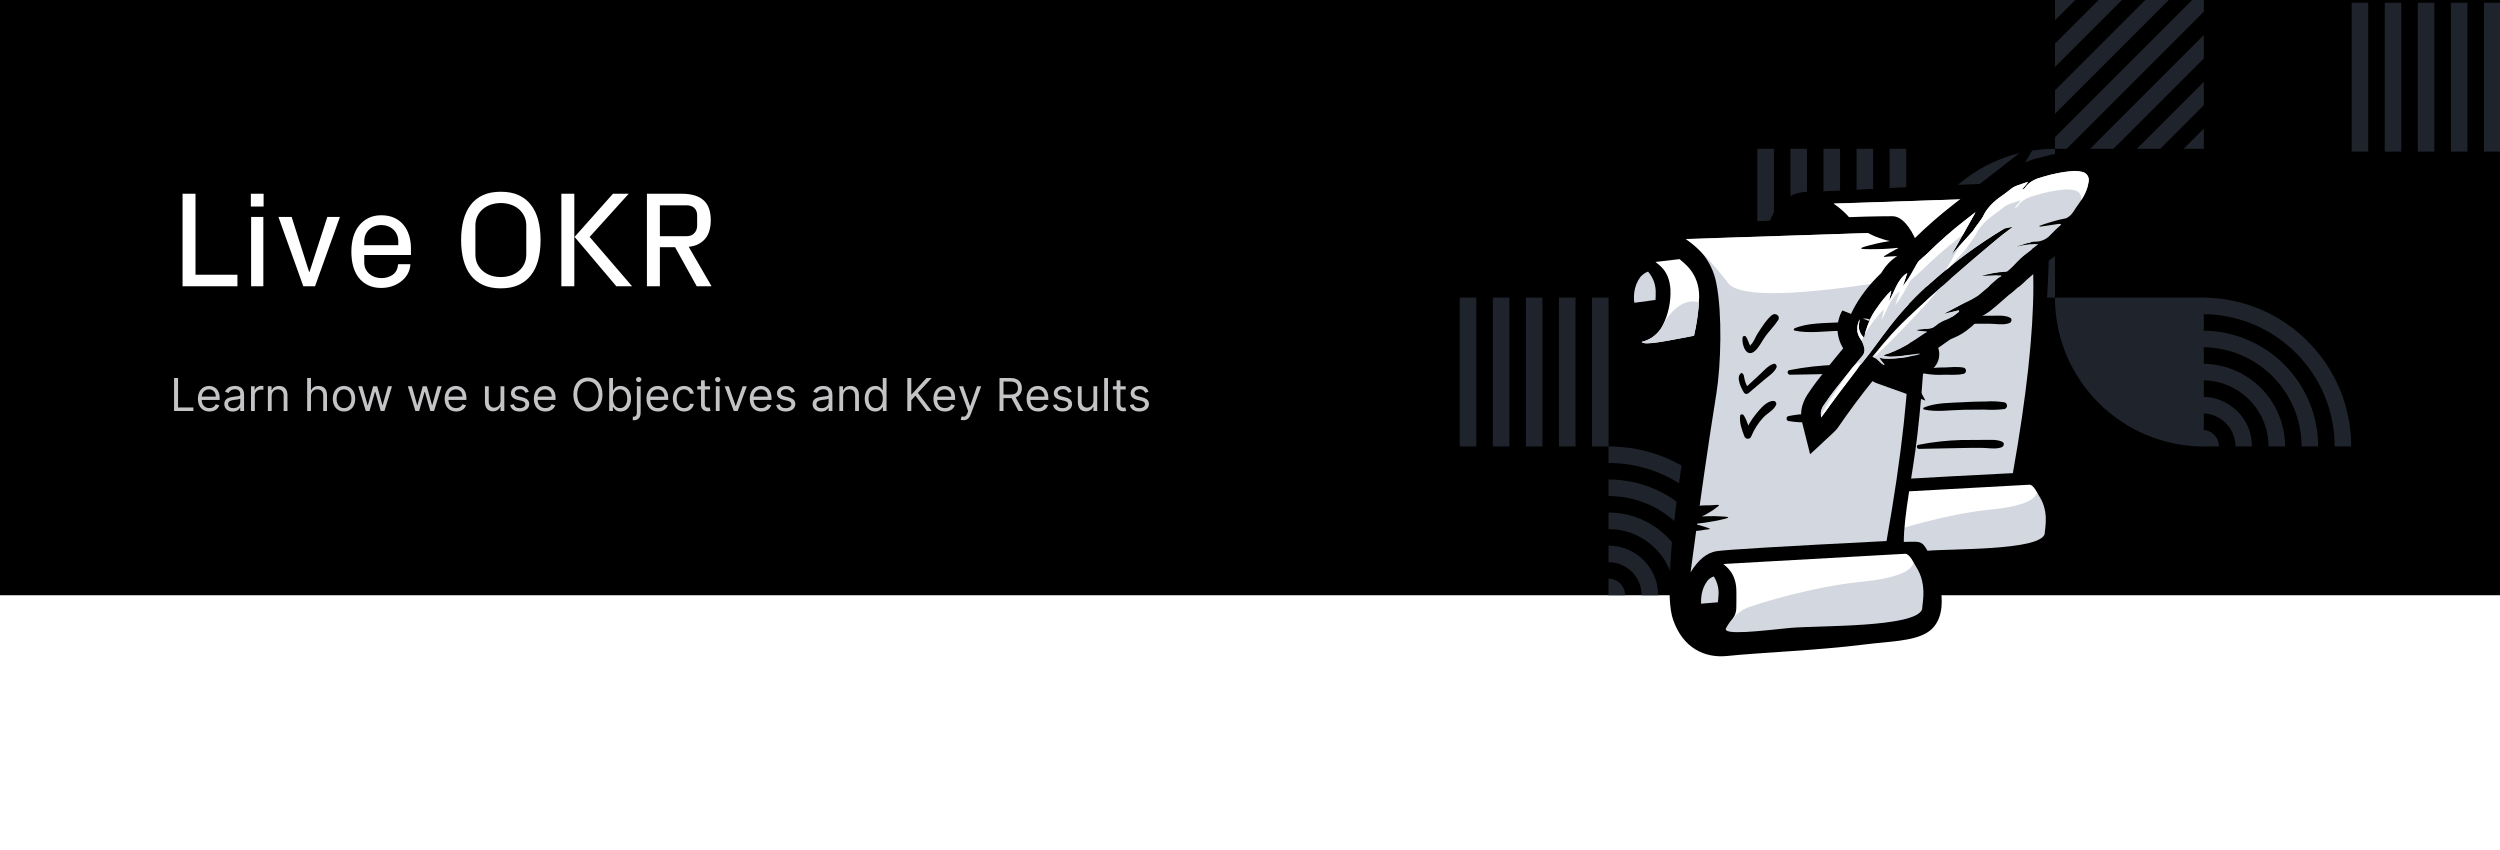 <svg width="882" height="300" viewBox="0 0 882 300" fill="none" xmlns="http://www.w3.org/2000/svg">
<rect x="0" y="0" width="882" height="300" fill="#808080" stroke="none"/>
<g clip-path="url(#clip0)">
<rect width="882" height="300" fill="white"/>
<rect width="882" height="210" fill="black"/>
<rect x="620" y="105" width="52.5" height="52.5" fill="#1F242C"/>
<path d="M625.837 157.5H620V163.337H625.837V157.5Z" fill="#1F242C"/>
<path d="M631.674 163.337H625.837V169.174H631.674V163.337Z" fill="#1F242C"/>
<path d="M637.494 157.5H631.658V163.337H637.494V157.5Z" fill="#1F242C"/>
<path d="M625.837 169.158H620V174.995H625.837V169.158Z" fill="#1F242C"/>
<path d="M637.494 169.158H631.658V174.995H637.494V169.158Z" fill="#1F242C"/>
<path d="M643.332 163.337H637.496V169.174H643.332V163.337Z" fill="#1F242C"/>
<path d="M631.674 174.995H625.837V180.832H631.674V174.995Z" fill="#1F242C"/>
<path d="M625.837 180.832H620V186.669H625.837V180.832Z" fill="#1F242C"/>
<path d="M637.494 180.832H631.658V186.669H637.494V180.832Z" fill="#1F242C"/>
<path d="M643.332 174.995H637.496V180.832H643.332V174.995Z" fill="#1F242C"/>
<path d="M631.674 186.668H625.837V192.505H631.674V186.668Z" fill="#1F242C"/>
<path d="M625.837 192.489H620V198.326H625.837V192.489Z" fill="#1F242C"/>
<path d="M637.494 192.489H631.658V198.326H637.494V192.489Z" fill="#1F242C"/>
<path d="M643.332 186.668H637.496V192.505H643.332V186.668Z" fill="#1F242C"/>
<path d="M631.674 198.326H625.837V204.163H631.674V198.326Z" fill="#1F242C"/>
<path d="M625.837 204.164H620V210.001H625.837V204.164Z" fill="#1F242C"/>
<path d="M637.494 204.164H631.658V210.001H637.494V204.164Z" fill="#1F242C"/>
<path d="M643.332 198.326H637.496V204.163H643.332V198.326Z" fill="#1F242C"/>
<path d="M649.168 157.5H643.331V163.337H649.168V157.5Z" fill="#1F242C"/>
<path d="M655.006 163.337H649.169V169.174H655.006V163.337Z" fill="#1F242C"/>
<path d="M660.826 157.5H654.99V163.337H660.826V157.5Z" fill="#1F242C"/>
<path d="M649.168 169.158H643.331V174.995H649.168V169.158Z" fill="#1F242C"/>
<path d="M660.826 169.158H654.99V174.995H660.826V169.158Z" fill="#1F242C"/>
<path d="M666.663 163.337H660.826V169.174H666.663V163.337Z" fill="#1F242C"/>
<path d="M655.006 174.995H649.169V180.832H655.006V174.995Z" fill="#1F242C"/>
<path d="M649.168 180.832H643.331V186.669H649.168V180.832Z" fill="#1F242C"/>
<path d="M660.826 180.832H654.99V186.669H660.826V180.832Z" fill="#1F242C"/>
<path d="M666.663 174.995H660.826V180.832H666.663V174.995Z" fill="#1F242C"/>
<path d="M655.006 186.668H649.169V192.505H655.006V186.668Z" fill="#1F242C"/>
<path d="M649.168 192.489H643.331V198.326H649.168V192.489Z" fill="#1F242C"/>
<path d="M660.826 192.489H654.99V198.326H660.826V192.489Z" fill="#1F242C"/>
<path d="M666.663 186.668H660.826V192.505H666.663V186.668Z" fill="#1F242C"/>
<path d="M655.006 198.326H649.169V204.163H655.006V198.326Z" fill="#1F242C"/>
<path d="M649.168 204.164H643.331V210.001H649.168V204.164Z" fill="#1F242C"/>
<path d="M660.826 204.164H654.99V210.001H660.826V204.164Z" fill="#1F242C"/>
<path d="M672.5 157.5H666.663V163.337H672.5V157.5Z" fill="#1F242C"/>
<path d="M672.5 169.158H666.663V174.995H672.5V169.158Z" fill="#1F242C"/>
<path d="M672.5 180.832H666.663V186.669H672.5V180.832Z" fill="#1F242C"/>
<path d="M672.5 192.489H666.663V198.326H672.5V192.489Z" fill="#1F242C"/>
<path d="M672.5 204.164H666.663V210.001H672.5V204.164Z" fill="#1F242C"/>
<path d="M666.663 198.326H660.826V204.163H666.663V198.326Z" fill="#1F242C"/>
<rect x="631.667" y="52.5" width="5.833" height="52.5" fill="#1F242C"/>
<rect x="643.333" y="52.5" width="5.833" height="52.5" fill="#1F242C"/>
<rect x="655" y="52.5" width="5.833" height="52.5" fill="#1F242C"/>
<rect x="666.667" y="52.5" width="5.833" height="52.5" fill="#1F242C"/>
<rect x="620" y="52.5" width="5.837" height="52.5" fill="#1F242C"/>
<rect x="555.833" y="157.5" width="5.833" height="52.5" transform="rotate(-180 555.833 157.5)" fill="#1F242C"/>
<rect x="544.167" y="157.5" width="5.833" height="52.5" transform="rotate(-180 544.167 157.5)" fill="#1F242C"/>
<rect x="532.5" y="157.5" width="5.833" height="52.5" transform="rotate(-180 532.5 157.5)" fill="#1F242C"/>
<rect x="520.833" y="157.5" width="5.833" height="52.5" transform="rotate(-180 520.833 157.5)" fill="#1F242C"/>
<rect x="567.5" y="157.5" width="5.837" height="52.5" transform="rotate(-180 567.5 157.5)" fill="#1F242C"/>
<rect x="870.505" y="53.484" width="5.833" height="52.5" transform="rotate(-180 870.505 53.484)" fill="#1F242C"/>
<rect x="858.838" y="53.484" width="5.833" height="52.5" transform="rotate(-180 858.838 53.484)" fill="#1F242C"/>
<rect x="847.172" y="53.484" width="5.833" height="52.5" transform="rotate(-180 847.172 53.484)" fill="#1F242C"/>
<rect x="835.505" y="53.484" width="5.833" height="52.5" transform="rotate(-180 835.505 53.484)" fill="#1F242C"/>
<rect x="882.172" y="53.484" width="5.837" height="52.5" transform="rotate(-180 882.172 53.484)" fill="#1F242C"/>
<path fill-rule="evenodd" clip-rule="evenodd" d="M567.5 163.333V157.5C596.495 157.5 620 181.005 620 210H614.167C614.167 184.227 593.273 163.333 567.5 163.333ZM567.5 175V169.166C590.052 169.166 608.333 187.448 608.333 210H602.5C602.5 190.67 586.83 175 567.5 175ZM567.5 180.834V186.667C580.387 186.667 590.833 197.114 590.833 210L596.667 210C596.667 193.892 583.608 180.834 567.5 180.834ZM567.5 198.333V192.5C577.165 192.5 585 200.335 585 210H579.167C579.167 203.557 573.943 198.333 567.5 198.333ZM567.5 210V204.166C570.722 204.166 573.333 206.778 573.333 210H567.5Z" fill="#1F242C"/>
<path fill-rule="evenodd" clip-rule="evenodd" d="M777 110.833V105C805.995 105 829.5 128.505 829.5 157.5L823.667 157.5C823.667 131.727 802.773 110.833 777 110.833ZM777 122.5V116.667C799.552 116.667 817.833 134.949 817.833 157.5H812C812 138.17 796.33 122.5 777 122.5ZM777 128.333V134.167C789.887 134.167 800.333 144.613 800.333 157.5L806.167 157.5C806.167 141.392 793.108 128.333 777 128.333ZM777 145.833V140C786.665 140 794.5 147.835 794.5 157.5H788.667C788.667 151.056 783.443 145.833 777 145.833ZM777 157.5V151.667C780.222 151.667 782.833 154.279 782.833 157.5H777Z" fill="#1F242C"/>
<path d="M729.112 52.5H725V48.388L773.387 0H777.5V4.112L729.112 52.5ZM765.133 0H756.879L725 31.879V40.133L765.133 0ZM748.625 0H740.371L725 15.371V23.625L748.625 0ZM725 0V7.117L732.116 0H725ZM777.5 20.621V12.367L737.366 52.5H745.621L777.5 20.621ZM777.5 37.129V28.875L753.875 52.5H762.129L777.5 37.129ZM777.5 45.383L770.383 52.5H777.5V45.383Z" fill="#1F242C"/>
<path d="M672.5 105L725 105L725 52.5C696.005 52.5 672.5 76.005 672.5 105Z" fill="#1F242C"/>
<path d="M777.5 157.5L777.5 105L725 105C725 133.995 748.505 157.5 777.5 157.5Z" fill="#1F242C"/>
<path d="M64.406 101V68.352H68.977V96.922H83.766V101H64.406ZM88.5 72.875V68.352H93V72.875H88.5ZM88.594 101V76.531H92.906V101H88.594ZM98.227 76.531H102.891L109.031 95.867H109.219L115.477 76.531H119.93L111.141 101H107.016L98.227 76.531ZM123.961 88.766C123.961 86.906 124.188 85.188 124.641 83.609C125.109 82.016 125.797 80.664 126.703 79.555C127.625 78.43 128.734 77.547 130.031 76.906C131.328 76.266 132.82 75.945 134.508 75.945C136.273 75.945 137.812 76.25 139.125 76.859C140.438 77.469 141.523 78.305 142.383 79.367C143.242 80.414 143.891 81.648 144.328 83.07C144.766 84.492 144.984 86.023 144.984 87.664V89.961H128.508V92.562C128.508 93.453 128.672 94.242 129 94.93C129.344 95.617 129.805 96.203 130.383 96.688C130.961 97.156 131.609 97.516 132.328 97.766C133.047 98 133.789 98.117 134.555 98.117C136.086 98.117 137.414 97.727 138.539 96.945C139.664 96.164 140.305 94.922 140.461 93.219H144.797C144.703 94.531 144.359 95.703 143.766 96.734C143.172 97.75 142.398 98.617 141.445 99.336C140.508 100.055 139.445 100.609 138.258 101C137.07 101.391 135.82 101.586 134.508 101.586C132.742 101.586 131.195 101.266 129.867 100.625C128.555 99.984 127.453 99.102 126.562 97.977C125.688 96.852 125.031 95.508 124.594 93.945C124.172 92.383 123.961 90.656 123.961 88.766ZM128.508 86.516H140.508V85.156C140.508 84.266 140.344 83.461 140.016 82.742C139.703 82.023 139.266 81.414 138.703 80.914C138.156 80.414 137.516 80.039 136.781 79.789C136.062 79.523 135.305 79.391 134.508 79.391C133.711 79.391 132.953 79.523 132.234 79.789C131.516 80.039 130.875 80.414 130.312 80.914C129.75 81.414 129.305 82.023 128.977 82.742C128.664 83.461 128.508 84.266 128.508 85.156V86.516ZM162.68 84.688C162.68 82.125 162.953 79.797 163.5 77.703C164.047 75.609 164.883 73.82 166.008 72.336C167.148 70.836 168.594 69.68 170.344 68.867C172.109 68.055 174.227 67.648 176.695 67.648C179.164 67.648 181.273 68.055 183.023 68.867C184.789 69.68 186.234 70.836 187.359 72.336C188.5 73.82 189.344 75.609 189.891 77.703C190.438 79.797 190.711 82.125 190.711 84.688C190.711 87.25 190.438 89.578 189.891 91.672C189.344 93.766 188.5 95.555 187.359 97.039C186.234 98.523 184.789 99.68 183.023 100.508C181.273 101.32 179.164 101.727 176.695 101.727C174.227 101.727 172.109 101.32 170.344 100.508C168.594 99.68 167.148 98.523 166.008 97.039C164.883 95.555 164.047 93.766 163.5 91.672C162.953 89.578 162.68 87.25 162.68 84.688ZM167.719 89.727C167.719 90.977 167.945 92.094 168.398 93.078C168.867 94.047 169.508 94.883 170.32 95.586C171.148 96.289 172.102 96.828 173.18 97.203C174.273 97.562 175.445 97.742 176.695 97.742C177.945 97.742 179.109 97.562 180.188 97.203C181.281 96.828 182.234 96.289 183.047 95.586C183.875 94.883 184.516 94.047 184.969 93.078C185.438 92.094 185.672 90.977 185.672 89.727V79.648C185.672 78.398 185.438 77.289 184.969 76.32C184.516 75.336 183.875 74.492 183.047 73.789C182.234 73.086 181.281 72.555 180.188 72.195C179.109 71.82 177.945 71.633 176.695 71.633C175.445 71.633 174.273 71.82 173.18 72.195C172.102 72.555 171.148 73.086 170.32 73.789C169.508 74.492 168.867 75.336 168.398 76.32C167.945 77.289 167.719 78.398 167.719 79.648V89.727ZM198.047 101V68.352H202.617V101H198.047ZM202.711 83.586L216.258 68.352H221.812L208.031 83.586L223.008 101H217.453L202.711 83.586ZM228.234 101V68.352H240.539C242.242 68.352 243.742 68.547 245.039 68.938C246.352 69.328 247.438 69.922 248.297 70.719C249.156 71.516 249.781 72.5 250.172 73.672C250.562 74.828 250.758 76.18 250.758 77.727C250.758 79.164 250.57 80.469 250.195 81.641C249.836 82.797 249.242 83.797 248.414 84.641C247.773 85.281 247.023 85.812 246.164 86.234C245.32 86.641 244.258 86.922 242.977 87.078L251.039 101H245.812L238.172 87.219H232.805V101H228.234ZM232.805 83.328H242.203C243.422 83.328 244.352 82.961 244.992 82.227C245.633 81.492 245.953 80.617 245.953 79.602V75.992C245.953 74.867 245.617 73.992 244.945 73.367C244.273 72.742 243.359 72.43 242.203 72.43H232.805V83.328Z" fill="white"/>
<path d="M61.409 145H68.227V143.75H62.818V133.364H61.409V145ZM73.886 145.182C75.659 145.182 76.954 144.295 77.364 142.977L76.068 142.614C75.727 143.523 74.938 143.977 73.886 143.977C72.312 143.977 71.227 142.96 71.165 141.091H77.5V140.523C77.5 137.273 75.568 136.159 73.75 136.159C71.386 136.159 69.818 138.023 69.818 140.705C69.818 143.386 71.364 145.182 73.886 145.182ZM71.165 139.932C71.256 138.574 72.216 137.364 73.75 137.364C75.204 137.364 76.136 138.455 76.136 139.932H71.165ZM82.108 145.205C83.631 145.205 84.426 144.386 84.699 143.818H84.767V145H86.108V139.25C86.108 136.477 83.994 136.159 82.881 136.159C81.562 136.159 80.062 136.614 79.381 138.205L80.653 138.659C80.949 138.023 81.648 137.341 82.926 137.341C84.159 137.341 84.767 137.994 84.767 139.114V139.159C84.767 139.807 84.108 139.75 82.517 139.955C80.898 140.165 79.131 140.523 79.131 142.523C79.131 144.227 80.449 145.205 82.108 145.205ZM82.312 144C81.244 144 80.472 143.523 80.472 142.591C80.472 141.568 81.403 141.25 82.449 141.114C83.017 141.045 84.54 140.886 84.767 140.614V141.841C84.767 142.932 83.903 144 82.312 144ZM88.555 145H89.896V139.477C89.896 138.295 90.828 137.432 92.101 137.432C92.459 137.432 92.828 137.5 92.919 137.523V136.159C92.766 136.148 92.413 136.136 92.215 136.136C91.169 136.136 90.26 136.727 89.942 137.591H89.851V136.273H88.555V145ZM95.849 139.75C95.849 138.227 96.793 137.364 98.077 137.364C99.321 137.364 100.077 138.176 100.077 139.545V145H101.418V139.455C101.418 137.227 100.23 136.159 98.463 136.159C97.145 136.159 96.327 136.75 95.918 137.636H95.804V136.273H94.508V145H95.849V139.75ZM109.709 139.75C109.709 138.227 110.68 137.364 112.004 137.364C113.266 137.364 114.027 138.159 114.027 139.545V145H115.368V139.455C115.368 137.21 114.175 136.159 112.391 136.159C111.016 136.159 110.232 136.733 109.822 137.636H109.709V133.364H108.368V145H109.709V139.75ZM121.366 145.182C123.73 145.182 125.321 143.386 125.321 140.682C125.321 137.955 123.73 136.159 121.366 136.159C119.003 136.159 117.412 137.955 117.412 140.682C117.412 143.386 119.003 145.182 121.366 145.182ZM121.366 143.977C119.571 143.977 118.753 142.432 118.753 140.682C118.753 138.932 119.571 137.364 121.366 137.364C123.162 137.364 123.98 138.932 123.98 140.682C123.98 142.432 123.162 143.977 121.366 143.977ZM129.048 145H130.366L132.276 138.295H132.412L134.321 145H135.639L138.298 136.273H136.889L135.003 142.932H134.912L133.071 136.273H131.639L129.776 142.955H129.685L127.798 136.273H126.389L129.048 145ZM146.548 145H147.866L149.776 138.295H149.912L151.821 145H153.139L155.798 136.273H154.389L152.503 142.932H152.412L150.571 136.273H149.139L147.276 142.955H147.185L145.298 136.273H143.889L146.548 145ZM160.933 145.182C162.706 145.182 164.001 144.295 164.411 142.977L163.115 142.614C162.774 143.523 161.984 143.977 160.933 143.977C159.359 143.977 158.274 142.96 158.212 141.091H164.547V140.523C164.547 137.273 162.615 136.159 160.797 136.159C158.433 136.159 156.865 138.023 156.865 140.705C156.865 143.386 158.411 145.182 160.933 145.182ZM158.212 139.932C158.303 138.574 159.263 137.364 160.797 137.364C162.251 137.364 163.183 138.455 163.183 139.932H158.212ZM176.587 141.432C176.587 143.068 175.337 143.818 174.337 143.818C173.223 143.818 172.428 143 172.428 141.727V136.273H171.087V141.818C171.087 144.045 172.268 145.114 173.905 145.114C175.223 145.114 176.087 144.409 176.496 143.523H176.587V145H177.928V136.273H176.587V141.432ZM186.565 138.227C186.145 136.989 185.202 136.159 183.474 136.159C181.634 136.159 180.27 137.205 180.27 138.682C180.27 139.886 180.986 140.693 182.588 141.068L184.043 141.409C184.923 141.614 185.338 142.034 185.338 142.636C185.338 143.386 184.543 144 183.293 144C182.196 144 181.509 143.528 181.27 142.591L179.997 142.909C180.31 144.392 181.531 145.182 183.315 145.182C185.344 145.182 186.724 144.074 186.724 142.568C186.724 141.352 185.963 140.585 184.406 140.205L183.111 139.886C182.077 139.631 181.611 139.284 181.611 138.614C181.611 137.864 182.406 137.318 183.474 137.318C184.645 137.318 185.128 137.966 185.361 138.568L186.565 138.227ZM192.402 145.182C194.175 145.182 195.47 144.295 195.879 142.977L194.584 142.614C194.243 143.523 193.453 143.977 192.402 143.977C190.828 143.977 189.743 142.96 189.68 141.091H196.016V140.523C196.016 137.273 194.084 136.159 192.266 136.159C189.902 136.159 188.334 138.023 188.334 140.705C188.334 143.386 189.879 145.182 192.402 145.182ZM189.68 139.932C189.771 138.574 190.732 137.364 192.266 137.364C193.72 137.364 194.652 138.455 194.652 139.932H189.68ZM212.555 139.182C212.555 135.5 210.396 133.205 207.419 133.205C204.442 133.205 202.283 135.5 202.283 139.182C202.283 142.864 204.442 145.159 207.419 145.159C210.396 145.159 212.555 142.864 212.555 139.182ZM211.192 139.182C211.192 142.205 209.533 143.841 207.419 143.841C205.305 143.841 203.646 142.205 203.646 139.182C203.646 136.159 205.305 134.523 207.419 134.523C209.533 134.523 211.192 136.159 211.192 139.182ZM214.925 145H216.22V143.659H216.379C216.675 144.136 217.243 145.182 218.925 145.182C221.107 145.182 222.629 143.432 222.629 140.659C222.629 137.909 221.107 136.159 218.902 136.159C217.197 136.159 216.675 137.205 216.379 137.659H216.266V133.364H214.925V145ZM216.243 140.636C216.243 138.682 217.107 137.364 218.743 137.364C220.447 137.364 221.288 138.795 221.288 140.636C221.288 142.5 220.425 143.977 218.743 143.977C217.129 143.977 216.243 142.614 216.243 140.636ZM224.68 136.273V145.636C224.68 146.523 224.317 147.023 223.499 147.023H223.249V148.273H223.521C225.203 148.273 226.021 147.25 226.021 145.636V136.273H224.68ZM225.339 134.818C225.862 134.818 226.294 134.409 226.294 133.909C226.294 133.409 225.862 133 225.339 133C224.817 133 224.385 133.409 224.385 133.909C224.385 134.409 224.817 134.818 225.339 134.818ZM232.136 145.182C233.909 145.182 235.205 144.295 235.614 142.977L234.318 142.614C233.977 143.523 233.188 143.977 232.136 143.977C230.562 143.977 229.477 142.96 229.415 141.091H235.75V140.523C235.75 137.273 233.818 136.159 232 136.159C229.636 136.159 228.068 138.023 228.068 140.705C228.068 143.386 229.614 145.182 232.136 145.182ZM229.415 139.932C229.506 138.574 230.466 137.364 232 137.364C233.455 137.364 234.386 138.455 234.386 139.932H229.415ZM241.335 145.182C243.267 145.182 244.54 144 244.767 142.455H243.426C243.176 143.409 242.381 143.977 241.335 143.977C239.744 143.977 238.722 142.659 238.722 140.636C238.722 138.659 239.767 137.364 241.335 137.364C242.517 137.364 243.222 138.091 243.426 138.886H244.767C244.54 137.25 243.153 136.159 241.312 136.159C238.949 136.159 237.381 138.023 237.381 140.682C237.381 143.295 238.881 145.182 241.335 145.182ZM250.523 136.273H248.659V134.182H247.318V136.273H246V137.409H247.318V142.864C247.318 144.386 248.545 145.114 249.682 145.114C250.182 145.114 250.5 145.023 250.682 144.955L250.409 143.75C250.295 143.773 250.114 143.818 249.818 143.818C249.227 143.818 248.659 143.636 248.659 142.5V137.409H250.523V136.273ZM252.54 145H253.881V136.273H252.54V145ZM253.222 134.818C253.744 134.818 254.176 134.409 254.176 133.909C254.176 133.409 253.744 133 253.222 133C252.699 133 252.267 133.409 252.267 133.909C252.267 134.409 252.699 134.818 253.222 134.818ZM263.473 136.273H262.018L259.609 143.227H259.518L257.109 136.273H255.655L258.882 145H260.246L263.473 136.273ZM268.589 145.182C270.362 145.182 271.658 144.295 272.067 142.977L270.771 142.614C270.43 143.523 269.641 143.977 268.589 143.977C267.016 143.977 265.93 142.96 265.868 141.091H272.203V140.523C272.203 137.273 270.271 136.159 268.453 136.159C266.089 136.159 264.521 138.023 264.521 140.705C264.521 143.386 266.067 145.182 268.589 145.182ZM265.868 139.932C265.959 138.574 266.919 137.364 268.453 137.364C269.908 137.364 270.839 138.455 270.839 139.932H265.868ZM280.425 138.227C280.004 136.989 279.061 136.159 277.334 136.159C275.493 136.159 274.129 137.205 274.129 138.682C274.129 139.886 274.845 140.693 276.447 141.068L277.902 141.409C278.783 141.614 279.197 142.034 279.197 142.636C279.197 143.386 278.402 144 277.152 144C276.055 144 275.368 143.528 275.129 142.591L273.857 142.909C274.169 144.392 275.391 145.182 277.175 145.182C279.203 145.182 280.584 144.074 280.584 142.568C280.584 141.352 279.822 140.585 278.266 140.205L276.97 139.886C275.936 139.631 275.47 139.284 275.47 138.614C275.47 137.864 276.266 137.318 277.334 137.318C278.504 137.318 278.987 137.966 279.22 138.568L280.425 138.227ZM289.67 145.205C291.193 145.205 291.989 144.386 292.261 143.818H292.33V145H293.67V139.25C293.67 136.477 291.557 136.159 290.443 136.159C289.125 136.159 287.625 136.614 286.943 138.205L288.216 138.659C288.511 138.023 289.21 137.341 290.489 137.341C291.722 137.341 292.33 137.994 292.33 139.114V139.159C292.33 139.807 291.67 139.75 290.08 139.955C288.46 140.165 286.693 140.523 286.693 142.523C286.693 144.227 288.011 145.205 289.67 145.205ZM289.875 144C288.807 144 288.034 143.523 288.034 142.591C288.034 141.568 288.966 141.25 290.011 141.114C290.58 141.045 292.102 140.886 292.33 140.614V141.841C292.33 142.932 291.466 144 289.875 144ZM297.459 139.75C297.459 138.227 298.402 137.364 299.686 137.364C300.93 137.364 301.686 138.176 301.686 139.545V145H303.027V139.455C303.027 137.227 301.839 136.159 300.072 136.159C298.754 136.159 297.936 136.75 297.527 137.636H297.413V136.273H296.118V145H297.459V139.75ZM308.773 145.182C310.455 145.182 311.023 144.136 311.318 143.659H311.477V145H312.773V133.364H311.432V137.659H311.318C311.023 137.205 310.5 136.159 308.795 136.159C306.591 136.159 305.068 137.909 305.068 140.659C305.068 143.432 306.591 145.182 308.773 145.182ZM308.955 143.977C307.273 143.977 306.409 142.5 306.409 140.636C306.409 138.795 307.25 137.364 308.955 137.364C310.591 137.364 311.455 138.682 311.455 140.636C311.455 142.614 310.568 143.977 308.955 143.977ZM320.097 145H321.506V141.227L322.96 139.591L327.006 145H328.71L323.824 138.614L328.71 133.364H326.869L321.642 139.136H321.506V133.364H320.097V145ZM333.371 145.182C335.143 145.182 336.439 144.295 336.848 142.977L335.553 142.614C335.212 143.523 334.422 143.977 333.371 143.977C331.797 143.977 330.712 142.96 330.649 141.091H336.984V140.523C336.984 137.273 335.053 136.159 333.234 136.159C330.871 136.159 329.303 138.023 329.303 140.705C329.303 143.386 330.848 145.182 333.371 145.182ZM330.649 139.932C330.74 138.574 331.7 137.364 333.234 137.364C334.689 137.364 335.621 138.455 335.621 139.932H330.649ZM339.888 148.25C341.098 148.25 341.956 147.608 342.456 146.273L346.172 136.295L344.706 136.273L342.297 143.227H342.206L339.797 136.273H338.342L341.57 145.045L341.32 145.727C340.842 147.034 340.229 147.159 339.251 146.909L338.911 148.091C339.047 148.159 339.433 148.25 339.888 148.25ZM352.628 145H354.037V140.455H356.582C356.685 140.455 356.781 140.455 356.878 140.449L359.332 145H360.969L358.338 140.193C359.821 139.688 360.514 138.477 360.514 136.932C360.514 134.875 359.287 133.364 356.56 133.364H352.628V145ZM354.037 139.182V134.614H356.514C358.401 134.614 359.128 135.534 359.128 136.932C359.128 138.33 358.401 139.182 356.537 139.182H354.037ZM366.246 145.182C368.018 145.182 369.314 144.295 369.723 142.977L368.428 142.614C368.087 143.523 367.297 143.977 366.246 143.977C364.672 143.977 363.587 142.96 363.524 141.091H369.859V140.523C369.859 137.273 367.928 136.159 366.109 136.159C363.746 136.159 362.178 138.023 362.178 140.705C362.178 143.386 363.723 145.182 366.246 145.182ZM363.524 139.932C363.615 138.574 364.575 137.364 366.109 137.364C367.564 137.364 368.496 138.455 368.496 139.932H363.524ZM378.081 138.227C377.661 136.989 376.717 136.159 374.99 136.159C373.149 136.159 371.786 137.205 371.786 138.682C371.786 139.886 372.501 140.693 374.104 141.068L375.558 141.409C376.439 141.614 376.854 142.034 376.854 142.636C376.854 143.386 376.058 144 374.808 144C373.712 144 373.024 143.528 372.786 142.591L371.513 142.909C371.825 144.392 373.047 145.182 374.831 145.182C376.859 145.182 378.24 144.074 378.24 142.568C378.24 141.352 377.479 140.585 375.922 140.205L374.626 139.886C373.592 139.631 373.126 139.284 373.126 138.614C373.126 137.864 373.922 137.318 374.99 137.318C376.161 137.318 376.643 137.966 376.876 138.568L378.081 138.227ZM385.759 141.432C385.759 143.068 384.509 143.818 383.509 143.818C382.395 143.818 381.599 143 381.599 141.727V136.273H380.259V141.818C380.259 144.045 381.44 145.114 383.077 145.114C384.395 145.114 385.259 144.409 385.668 143.523H385.759V145H387.099V136.273H385.759V141.432ZM390.896 133.364H389.555V145H390.896V133.364ZM397.148 136.273H395.284V134.182H393.943V136.273H392.625V137.409H393.943V142.864C393.943 144.386 395.17 145.114 396.307 145.114C396.807 145.114 397.125 145.023 397.307 144.955L397.034 143.75C396.92 143.773 396.739 143.818 396.443 143.818C395.852 143.818 395.284 143.636 395.284 142.5V137.409H397.148V136.273ZM405.19 138.227C404.77 136.989 403.827 136.159 402.099 136.159C400.259 136.159 398.895 137.205 398.895 138.682C398.895 139.886 399.611 140.693 401.213 141.068L402.668 141.409C403.548 141.614 403.963 142.034 403.963 142.636C403.963 143.386 403.168 144 401.918 144C400.821 144 400.134 143.528 399.895 142.591L398.622 142.909C398.935 144.392 400.156 145.182 401.94 145.182C403.969 145.182 405.349 144.074 405.349 142.568C405.349 141.352 404.588 140.585 403.031 140.205L401.736 139.886C400.702 139.631 400.236 139.284 400.236 138.614C400.236 137.864 401.031 137.318 402.099 137.318C403.27 137.318 403.753 137.966 403.986 138.568L405.19 138.227Z" fill="#C4C3C6"/>
<path fill-rule="evenodd" clip-rule="evenodd" d="M635.7 107.87C640.92 107.457 646.087 106.54 651.13 105.13C649.62 120.96 638.13 178.8 642.96 191.89C646.07 200.63 652.82 203.89 659.9 203.16C670.45 202.06 688.18 201.44 703.46 199.51C710.8 198.58 718.28 198.58 722.81 195.85C730.42 191.28 727.57 178.37 722.81 169.67C721.08 166.5 719.81 167.23 715.55 167.23C715.55 158.71 718.35 146.14 719.82 133.63C721.82 116.63 722.82 95.71 722.82 89.29C722.82 78.17 717.92 64.63 711.94 64.63C692.27 64.63 645.21 67.68 637.83 67.68C628.22 67.68 622.71 76.93 622.71 87.77C622.71 98.61 626.1 107.87 635.7 107.87Z" fill="black"/>
<path fill-rule="evenodd" clip-rule="evenodd" d="M646.93 71.81L710.14 69.71C714.96 73.383 717.37 83.717 717.37 100.71C717.37 117.703 714.96 139.773 710.14 166.92C677.473 168.567 659.613 169.633 656.56 170.12C653.507 170.607 650.79 172.823 648.41 176.77C651.363 154.377 654.08 135.543 656.56 120.27C658 111.38 658.39 95.16 656.56 85.96C656.045 83.055 654.921 80.292 653.261 77.853C651.601 75.415 649.443 73.355 646.93 71.81Z" fill="#D3D8E0"/>
<path fill-rule="evenodd" clip-rule="evenodd" d="M660.26 85.71C654.84 78.723 650.397 74.107 646.93 71.86L710.11 69.71C713.05 72.003 715.093 76.83 716.24 84.19C682.54 89.87 663.88 90.377 660.26 85.71Z" fill="white"/>
<path fill-rule="evenodd" clip-rule="evenodd" d="M716.08 171C717.17 171 718.85 173.32 720.08 177.17C722.08 183.31 718.78 186.17 715.15 187.86C706.15 188.92 677.44 191.68 676.77 190.4C665.223 193.48 660.26 193.73 661.88 191.15C663.16 189.15 662.79 187.94 662.88 183.15C662.999 181.425 662.684 179.698 661.964 178.126C661.245 176.554 660.143 175.187 658.76 174.15L716.08 171Z" fill="white"/>
<path fill-rule="evenodd" clip-rule="evenodd" d="M721.36 188.4C719.6 194.32 688.17 193.52 679.75 194.33C671.33 195.14 658 196.88 659.63 194.33C660.931 191.879 662.882 189.834 665.27 188.42C667.46 187.21 686.84 181.29 702 179.81C712.107 178.83 717.65 176.863 718.63 173.91C723.32 179.8 721.36 186.58 721.36 188.4Z" fill="#D3D8E0"/>
<path fill-rule="evenodd" clip-rule="evenodd" d="M655.74 178.11C656.937 179.998 657.446 182.241 657.18 184.46C657.18 185.08 657.08 185.67 657 186.25L651.71 186.68C651.677 185.699 651.744 184.718 651.91 183.75C652.169 182.21 652.789 180.754 653.72 179.5C654.245 178.852 654.947 178.369 655.74 178.11Z" fill="#C4C3C6"/>
<path fill-rule="evenodd" clip-rule="evenodd" d="M647.7 156.43L648.34 163.73C649.549 163.828 650.765 163.774 651.96 163.57C653.45 163.21 655.14 163.36 654.26 162.96C653.81 162.76 651.82 162.11 650.62 161.8L649.62 161.57C651.707 161.376 653.783 161.075 655.84 160.67C661.84 159.51 661.46 159.28 656.04 159.12C654.95 159.12 653.57 159.12 651.88 159.19C652.496 158.928 653.097 158.631 653.68 158.3C654.911 157.602 656.082 156.803 657.18 155.91C657.86 155.18 655.7 155.79 653.11 155.71C651.284 155.729 649.467 155.971 647.7 156.43Z" fill="black"/>
<path fill-rule="evenodd" clip-rule="evenodd" d="M715.11 68.44L716.11 76.63C714.833 77.015 713.513 77.233 712.18 77.28C710.47 77.28 708.66 77.79 709.53 77.15C710.728 76.37 711.967 75.652 713.24 75L714.24 74.51C711.917 74.791 709.58 74.945 707.24 74.97C700.41 75.1 700.77 74.75 706.66 73.31C707.84 73.02 709.36 72.73 711.21 72.43C710.53 72.29 709.81 72.1 709.04 71.86C707.531 71.383 706.066 70.777 704.66 70.05C703.75 69.4 706.25 69.58 709.06 68.87C711.052 68.482 713.083 68.338 715.11 68.44Z" fill="black"/>
<path d="M664 130.169C663.69 132.289 664.57 134.639 665.31 136.609C665.388 136.842 665.537 137.045 665.736 137.189C665.935 137.332 666.174 137.409 666.42 137.409C666.665 137.409 666.905 137.332 667.104 137.189C667.303 137.045 667.452 136.842 667.53 136.609C668.43 134.395 669.725 132.362 671.35 130.609C672.61 129.269 674.69 128.339 675.35 126.609C675.385 126.475 675.389 126.335 675.361 126.199C675.334 126.063 675.277 125.935 675.193 125.824C675.109 125.713 675.002 125.623 674.878 125.56C674.755 125.497 674.619 125.462 674.48 125.459C672.35 125.389 670.24 128.069 669 129.569C667.439 131.486 666.193 133.64 665.31 135.949H667.53C666.75 134.029 666.28 131.679 665.15 129.949C664.88 129.549 664.09 129.519 664 130.099V130.169Z" fill="black"/>
<path d="M664.4 114.049C662.51 115.119 664.4 118.889 665.21 120.149C665.29 120.267 665.393 120.366 665.514 120.441C665.635 120.515 665.771 120.563 665.912 120.581C666.053 120.599 666.196 120.587 666.332 120.545C666.468 120.504 666.593 120.433 666.7 120.339C668.28 119.009 669.87 117.679 671.43 116.339C672.79 115.159 674.66 114.029 675.43 112.339C675.72 111.729 675.24 110.849 674.43 111.099C672.7 111.679 671.43 113.279 670.12 114.479C668.49 115.959 666.9 117.479 665.3 118.959L666.78 119.149C665.98 118.022 665.453 116.725 665.24 115.359C665.1 114.649 665.14 114.439 664.55 114.009C664.519 113.987 664.483 113.975 664.445 113.975C664.407 113.975 664.371 113.987 664.34 114.009L664.4 114.049Z" fill="black"/>
<path d="M664.78 103C664.51 105.14 665.96 109.5 668.68 107.12C670.04 105.94 670.91 103.98 671.98 102.53C673.25 100.78 674.88 99.21 675.98 97.37C676.78 96.08 675.03 94.94 673.98 95.83C672.178 97.612 670.627 99.63 669.37 101.83C668.81 102.69 668.19 104.44 667.37 105.08L667.12 105.49C666.87 105.005 666.653 104.504 666.47 103.99C666.303 103.537 666.092 103.102 665.84 102.69C665.769 102.58 665.664 102.495 665.541 102.448C665.418 102.401 665.284 102.394 665.157 102.428C665.03 102.463 664.917 102.537 664.835 102.64C664.753 102.742 664.706 102.869 664.7 103H664.78Z" fill="black"/>
<path d="M681.15 100.659C685.57 101.659 690.73 100.819 695.23 100.749C697.64 100.749 700.06 100.749 702.47 100.689C704.837 100.856 707.215 100.793 709.57 100.499C709.823 100.421 710.045 100.264 710.202 100.051C710.36 99.838 710.445 99.579 710.445 99.314C710.445 99.049 710.36 98.791 710.202 98.578C710.045 98.365 709.823 98.207 709.57 98.129C707.373 97.768 705.14 97.67 702.92 97.839C700.35 97.839 697.8 97.939 695.23 98.079C690.79 98.329 685.31 98.189 681.15 99.939C680.85 100.069 680.75 100.569 681.15 100.659Z" fill="black"/>
<path d="M662.41 146.78C662.13 148.92 663.59 153.27 666.31 150.9C667.67 149.71 668.54 147.76 669.6 146.3C670.88 144.55 672.5 142.98 673.6 141.15C674.41 139.86 672.66 138.71 671.6 139.61C669.8 141.393 668.249 143.411 666.99 145.61C666.43 146.47 665.81 148.23 664.99 148.86L664.74 149.27C664.488 148.784 664.267 148.283 664.08 147.77C663.912 147.322 663.705 146.89 663.46 146.48C663.388 146.369 663.284 146.284 663.161 146.237C663.038 146.19 662.903 146.184 662.777 146.218C662.65 146.253 662.537 146.326 662.455 146.429C662.373 146.532 662.325 146.658 662.32 146.79L662.41 146.78Z" fill="black"/>
<path d="M678.78 144.479C683.2 145.479 688.36 144.629 692.86 144.569C695.267 144.529 697.677 144.509 700.09 144.509C702.461 144.668 704.842 144.601 707.2 144.309C707.455 144.234 707.679 144.079 707.838 143.866C707.997 143.653 708.083 143.395 708.083 143.129C708.083 142.863 707.997 142.605 707.838 142.392C707.679 142.18 707.455 142.024 707.2 141.949C705 141.579 702.764 141.478 700.54 141.649C697.98 141.649 695.42 141.729 692.86 141.889C688.41 142.139 682.94 142.009 678.78 143.759C678.47 143.889 678.38 144.389 678.78 144.479Z" fill="black"/>
<path d="M679.71 114.569C684.677 114.503 689.64 114.403 694.6 114.269C697.02 114.199 699.43 114.189 701.84 114.209C704.07 114.209 706.84 114.799 708.9 113.989C709.66 113.699 710.03 112.519 709.15 112.089C707.22 111.089 704.86 111.419 702.75 111.389C700.03 111.389 697.32 111.389 694.6 111.389C689.536 111.534 684.492 112.095 679.52 113.069C678.7 113.229 678.9 114.529 679.71 114.519V114.569Z" fill="black"/>
<path d="M661.72 157.85C659.83 158.92 661.72 162.69 662.53 163.95C662.61 164.068 662.713 164.167 662.834 164.242C662.955 164.316 663.091 164.364 663.232 164.382C663.373 164.4 663.516 164.388 663.652 164.346C663.788 164.304 663.913 164.234 664.02 164.14C665.6 162.81 667.19 161.48 668.75 160.14C670.11 158.96 671.99 157.83 672.75 156.19C673.05 155.58 672.56 154.7 671.75 154.95C670.03 155.53 668.75 157.13 667.44 158.34C665.81 159.81 664.22 161.34 662.62 162.81L664.11 163C663.309 161.872 662.779 160.576 662.56 159.21C662.42 158.5 662.46 158.29 661.87 157.86C661.839 157.838 661.803 157.826 661.765 157.826C661.727 157.826 661.691 157.838 661.66 157.86L661.72 157.85Z" fill="black"/>
<path d="M677 158.369C681.973 158.303 686.94 158.203 691.9 158.069C694.31 157.999 696.72 157.989 699.13 158.009C701.37 158.009 704.13 158.599 706.19 157.789C706.95 157.499 707.32 156.319 706.44 155.889C704.51 154.939 702.15 155.219 700.04 155.189C697.32 155.189 694.61 155.189 691.9 155.239C686.832 155.381 681.784 155.947 676.81 156.929C675.99 157.079 676.19 158.379 677 158.369Z" fill="black"/>
<path d="M679.2 131.829C681.431 132.213 683.7 132.337 685.96 132.199C688.2 132.199 690.63 132.409 692.81 131.869C693.041 131.798 693.243 131.655 693.387 131.461C693.53 131.266 693.608 131.031 693.608 130.789C693.608 130.548 693.53 130.312 693.387 130.118C693.243 129.924 693.041 129.78 692.81 129.709C690.6 129.259 688.2 129.579 685.96 129.649C683.689 129.596 681.42 129.811 679.2 130.289C679.038 130.342 678.896 130.445 678.796 130.584C678.695 130.722 678.641 130.888 678.641 131.059C678.641 131.23 678.695 131.397 678.796 131.535C678.896 131.673 679.038 131.776 679.2 131.829Z" fill="black"/>
<path fill-rule="evenodd" clip-rule="evenodd" d="M582.19 124.699C584.04 124.699 594.39 123.329 599.47 121.629C597.78 139.359 584.91 204.149 590.33 218.809C593.8 228.599 601.33 232.249 609.33 231.429C621.14 230.199 641 229.499 658.11 227.339C666.34 226.289 674.71 226.289 679.79 223.239C688.31 218.129 685.12 203.659 679.79 193.919C677.85 190.369 676.44 191.189 671.66 191.189C671.66 181.639 674.79 167.559 676.44 153.549C678.68 134.499 679.79 111.079 679.79 103.899C679.79 91.429 674.3 76.279 667.6 76.279C645.6 76.279 592.86 79.689 584.6 79.689C573.84 79.689 567.66 90.039 567.66 102.189C567.66 114.339 571.44 124.699 582.19 124.699Z" fill="black"/>
<path fill-rule="evenodd" clip-rule="evenodd" d="M594.77 84.319L665.57 81.999C670.957 86.119 673.653 97.692 673.66 116.719C673.667 135.746 670.97 160.466 665.57 190.879C628.95 192.732 608.95 193.926 605.57 194.459C602.19 194.992 599.143 197.479 596.43 201.919C599.763 176.832 602.81 155.736 605.57 138.629C607.18 128.629 607.62 110.509 605.57 100.199C604.994 96.939 603.734 93.838 601.873 91.101C600.011 88.364 597.59 86.052 594.77 84.319Z" fill="#D3D8E0"/>
<path fill-rule="evenodd" clip-rule="evenodd" d="M609.7 99.879C603.627 92.046 598.65 86.876 594.77 84.369L665.54 81.999C668.833 84.559 671.12 89.962 672.4 98.209C634.653 104.556 613.753 105.112 609.7 99.879Z" fill="white"/>
<path fill-rule="evenodd" clip-rule="evenodd" d="M592.55 91.419C593.99 92.759 599.47 96.259 599.47 104.669C599.301 109.304 598.684 113.912 597.63 118.429C587.63 120.319 580.05 121.999 579.2 120.619C580.773 120.254 582.247 119.55 583.519 118.557C584.792 117.564 585.833 116.305 586.57 114.869C588.573 110.931 589.524 106.543 589.33 102.129C588.93 95.189 584.85 93.239 584.03 92.419L592.55 91.419Z" fill="white"/>
<path fill-rule="evenodd" clip-rule="evenodd" d="M597.67 118.469C587.67 120.329 580.05 121.989 579.2 120.629C580.771 120.272 582.245 119.579 583.521 118.596C584.797 117.614 585.844 116.366 586.59 114.939C587.863 112.117 589.883 109.697 592.43 107.939C593.42 107.202 594.567 106.703 595.781 106.483C596.996 106.263 598.244 106.326 599.43 106.669C599.145 110.641 598.557 114.586 597.67 118.469Z" fill="#D3D8E0"/>
<path fill-rule="evenodd" clip-rule="evenodd" d="M581.44 95.819C583.307 97.964 584.271 100.749 584.13 103.589C584.13 104.359 584.13 105.099 584.06 105.819L576.57 106.819C576.427 105.604 576.427 104.375 576.57 103.159C576.799 101.192 577.54 99.32 578.72 97.729C579.441 96.863 580.38 96.204 581.44 95.819Z" fill="#D3D8E0"/>
<path fill-rule="evenodd" clip-rule="evenodd" d="M672.22 195.369C673.44 195.369 675.32 197.979 676.72 202.289C678.95 209.169 675.26 212.339 671.2 214.289C661.11 215.479 628.97 218.569 628.2 217.139C615.26 220.579 609.7 220.856 611.52 217.969C612.95 215.689 612.52 214.379 612.6 208.969C612.69 202.019 608.75 199.789 607.99 198.969L672.22 195.369Z" fill="white"/>
<path fill-rule="evenodd" clip-rule="evenodd" d="M678.13 214.899C676.13 221.519 640.96 220.629 631.53 221.539C622.1 222.449 607.17 224.389 608.99 221.539C610.449 218.794 612.636 216.504 615.31 214.919C617.77 213.559 639.47 206.919 656.45 205.279C667.783 204.166 673.993 201.962 675.08 198.669C680.33 205.269 678.13 212.859 678.13 214.899Z" fill="#D3D8E0"/>
<path fill-rule="evenodd" clip-rule="evenodd" d="M604.63 203.369C605.975 205.485 606.547 208 606.25 210.489C606.25 211.179 606.14 211.839 606.05 212.489L600.12 212.979C600.086 211.874 600.163 210.769 600.35 209.679C600.631 207.96 601.317 206.332 602.35 204.929C602.944 204.2 603.736 203.659 604.63 203.369Z" fill="#D3D8E0"/>
<path fill-rule="evenodd" clip-rule="evenodd" d="M595.63 179.099L596.35 187.269C597.706 187.371 599.069 187.308 600.41 187.079C602.07 186.679 603.97 186.849 602.98 186.399C602.48 186.179 600.24 185.459 598.9 185.109L597.82 184.839C600.169 184.624 602.505 184.29 604.82 183.839C611.54 182.539 611.12 182.279 605.05 182.099C603.83 182.099 602.28 182.099 600.39 182.189C601.074 181.891 601.741 181.558 602.39 181.189C603.767 180.413 605.075 179.52 606.3 178.519C607.07 177.699 604.65 178.389 601.75 178.289C599.684 178.308 597.629 178.58 595.63 179.099Z" fill="black"/>
<path fill-rule="evenodd" clip-rule="evenodd" d="M671.13 80.529L672.26 89.709C670.827 90.14 669.345 90.386 667.85 90.439C665.94 90.379 663.91 91.009 664.85 90.289C666.193 89.427 667.578 88.632 669 87.909L670.12 87.369C667.511 87.683 664.887 87.856 662.26 87.889C654.61 88.029 655.02 87.639 661.61 86.029C662.943 85.709 664.647 85.376 666.72 85.029C665.9 84.861 665.088 84.651 664.29 84.399C662.598 83.875 660.956 83.206 659.38 82.399C658.38 81.679 661.16 81.869 664.31 81.089C666.552 80.626 668.842 80.438 671.13 80.529Z" fill="black"/>
<path d="M613.93 146.67C613.57 149.05 614.56 151.67 615.39 153.89C615.473 154.153 615.638 154.384 615.861 154.547C616.084 154.711 616.353 154.799 616.63 154.799C616.907 154.799 617.176 154.711 617.399 154.547C617.622 154.384 617.787 154.153 617.87 153.89C618.884 151.43 620.334 149.173 622.15 147.23C623.57 145.73 625.89 144.69 626.64 142.75C626.687 142.597 626.696 142.435 626.667 142.278C626.638 142.12 626.572 141.972 626.474 141.846C626.376 141.72 626.249 141.619 626.104 141.551C625.959 141.484 625.8 141.453 625.64 141.46C623.26 141.38 620.89 144.39 619.5 146.07C617.752 148.211 616.358 150.618 615.37 153.2H617.85C616.99 151.06 616.46 148.43 615.19 146.51C614.89 146.06 614 146.03 613.91 146.67H613.93Z" fill="black"/>
<path d="M614.34 131.619C612.22 132.829 614.34 137.049 615.24 138.459C615.325 138.597 615.439 138.713 615.575 138.801C615.711 138.888 615.864 138.944 616.025 138.964C616.185 138.984 616.348 138.968 616.501 138.917C616.654 138.866 616.794 138.781 616.91 138.669C618.68 137.179 620.46 135.669 622.21 134.179C623.73 132.859 625.83 131.589 626.71 129.749C627.03 129.069 626.48 128.079 625.64 128.369C623.71 129.019 622.29 130.799 620.81 132.149C618.99 133.809 617.2 135.489 615.41 137.149L617.07 137.359C616.175 136.094 615.583 134.64 615.34 133.109C615.18 132.319 615.23 132.109 614.57 131.599C614.536 131.577 614.496 131.565 614.455 131.565C614.414 131.565 614.374 131.577 614.34 131.599V131.619Z" fill="black"/>
<path d="M614.76 119.21C614.46 121.6 616.09 126.48 619.14 123.82C620.66 122.49 621.63 120.3 622.82 118.67C624.25 116.67 626.07 114.95 627.35 112.9C628.25 111.46 626.29 110.17 625.12 111.17C623.05 112.93 621.43 115.63 619.95 117.89C619.32 118.89 618.63 120.82 617.76 121.53L617.47 121.99C617.192 121.445 616.948 120.884 616.74 120.31C616.553 119.805 616.319 119.319 616.04 118.86C615.962 118.731 615.845 118.632 615.705 118.576C615.566 118.521 615.412 118.512 615.268 118.552C615.123 118.591 614.995 118.677 614.904 118.796C614.812 118.914 614.762 119.06 614.76 119.21Z" fill="black"/>
<path d="M633.1 116.63C638.05 117.74 643.83 116.8 648.87 116.73C651.57 116.69 654.27 116.666 656.97 116.66C659.6 116.66 662.34 116.96 664.97 116.44C665.253 116.353 665.5 116.179 665.676 115.941C665.852 115.703 665.947 115.415 665.947 115.12C665.947 114.824 665.852 114.536 665.676 114.298C665.5 114.061 665.253 113.886 664.97 113.8C662.509 113.386 660.008 113.272 657.52 113.46C654.647 113.46 651.777 113.553 648.91 113.74C643.91 114.02 637.8 113.86 633.14 115.82C632.8 115.97 632.69 116.53 633.14 116.63H633.1Z" fill="black"/>
<path d="M631.49 132.2C637.05 132.13 642.6 132.01 648.17 131.87C650.87 131.79 653.57 131.77 656.27 131.81C658.77 131.81 661.83 132.46 664.18 131.56C665.03 131.23 665.44 129.91 664.46 129.43C662.3 128.36 659.66 128.67 657.29 128.64C654.25 128.593 651.21 128.613 648.17 128.7C642.494 128.863 636.842 129.495 631.27 130.59C630.35 130.77 630.57 132.21 631.49 132.2Z" fill="black"/>
<path d="M630.92 148.529C633.418 148.964 635.959 149.105 638.49 148.949C641 148.949 643.71 149.189 646.15 148.579C646.408 148.5 646.634 148.341 646.794 148.124C646.955 147.907 647.042 147.644 647.042 147.374C647.042 147.104 646.955 146.841 646.794 146.624C646.634 146.408 646.408 146.248 646.15 146.169C643.68 145.659 641 146.019 638.49 146.089C635.947 146.032 633.406 146.274 630.92 146.809C630.736 146.866 630.575 146.98 630.461 147.135C630.347 147.289 630.285 147.477 630.285 147.669C630.285 147.861 630.347 148.049 630.461 148.203C630.575 148.358 630.736 148.472 630.92 148.529Z" fill="black"/>
<path d="M690.52 109.62L686.65 110.62L686.19 110.76C686.1 110.76 685.96 110.7 685.95 110.66C685.94 110.62 686.05 110.56 686.13 110.56L686.49 110.36C688.69 109.2 690.9 108.06 693.08 106.88C694.787 106.143 696.424 105.252 697.97 104.22C700.13 102.49 702.17 100.62 704.27 98.809C706.37 96.999 703.75 99.37 706.08 97.37C703.53 97.139 701.17 97.549 698.81 97.439C701.736 96.552 704.757 96.018 707.81 95.85C708.022 95.835 708.219 95.738 708.36 95.579C711.65 92.73 711.51 92.04 714.98 89.43C716.3 88.43 717.59 87.43 719.06 86.29C717.084 86.214 715.105 86.382 713.17 86.79C713.086 86.843 712.991 86.877 712.893 86.889C712.794 86.901 712.694 86.891 712.6 86.859L712.16 87.019L711.88 87.09C711.79 87.09 711.63 87.09 711.63 87.09C711.63 87.09 711.74 86.98 711.82 86.99C711.828 86.962 711.841 86.937 711.859 86.915C711.877 86.893 711.9 86.875 711.925 86.862C711.95 86.849 711.978 86.841 712.006 86.839C712.035 86.837 712.063 86.84 712.09 86.85C712.18 86.689 712.33 86.68 712.49 86.68L713.09 86.519C714.6 85.875 716.211 85.499 717.85 85.409C719.669 85.463 721.437 84.807 722.78 83.579C724.21 82.079 725.58 80.74 727.15 79.37C726.943 79.212 726.69 79.128 726.43 79.129L720.3 80.029C720.135 80.09 719.957 80.109 719.782 80.085C719.608 80.061 719.442 79.993 719.3 79.889C722.411 78.689 725.624 77.772 728.9 77.15C729.524 76.839 730.092 76.427 730.58 75.93C731.75 74.529 731.86 74.049 732.93 72.579C734.74 70.1 736.38 67.519 736.79 64.379C736.894 63.976 736.911 63.554 736.838 63.143C736.766 62.733 736.606 62.342 736.371 61.998C736.135 61.654 735.828 61.365 735.471 61.15C735.113 60.934 734.714 60.798 734.3 60.749C733.348 60.517 732.368 60.423 731.39 60.469C727.717 60.767 724.088 61.471 720.57 62.569C718.18 63.2 716.02 64.12 714.5 66.189C714.381 66.405 714.212 66.587 714.006 66.722C713.8 66.856 713.565 66.938 713.32 66.96C714 65.96 714.86 65.35 715.46 64.32C715.17 64.389 715 64.409 714.83 64.469C708.72 66.469 711.07 65.769 705.83 69.469C703.74 70.919 700.9 73.659 699.83 75.99C699.13 77.57 696.83 80.079 696.02 81.59C696.02 81.59 688.54 89.889 688.52 89.879L696.9 74.9C695.65 75.9 694.52 76.73 693.41 77.609C688.824 81.168 684.453 84.994 680.32 89.07C676.43 92.749 677.4 90.779 674.79 95.6C673.747 97.522 672.546 99.355 671.2 101.08L672.82 96.29C669.2 98.749 668.43 102.94 666.36 106.29L667.2 102.49C665.381 104.312 663.737 106.3 662.29 108.43C659.955 111.546 658.383 115.166 657.7 119C657.7 119.08 657.7 119.22 657.62 119.24C657.54 119.26 657.47 119.18 657.48 119.08C655.56 117.27 655.42 115.08 656.11 112.68C655.482 113.687 655.159 114.855 655.181 116.042C655.202 117.229 655.566 118.385 656.23 119.37C656.887 120.328 657.362 121.399 657.63 122.53C657.795 123.067 657.818 123.638 657.699 124.188C657.58 124.738 657.322 125.248 656.95 125.67C655.037 127.896 653.17 130.16 651.35 132.46C648.69 135.8 645.98 139.11 643.62 142.68C643.094 143.32 642.714 144.069 642.509 144.872C642.303 145.676 642.276 146.515 642.43 147.33C642.59 147.18 642.69 147.13 642.74 147.04C647.18 140.61 651.82 134.35 656.74 128.32C660.4 123.9 663.26 119.58 667.01 114.83C671.398 109.2 676.325 104.012 681.72 99.34C689.605 92.327 698.125 86.063 707.17 80.629C708.155 80.364 709.157 80.17 710.17 80.049C709.04 80.909 707.9 81.749 706.77 82.62C703.94 84.79 675.53 108.62 667.15 118.17C664.92 120.72 662.7 123.27 660.59 125.94C662.47 126.34 663.2 128.3 664.87 128.89C664.34 127.89 663.39 127.23 662.98 126.13C665.64 127.58 678.08 125.25 677.24 124.91C676.4 124.57 666.53 126.91 664.4 125.36C670.09 123.66 674.92 120.51 679.79 117.12C678.53 116.75 677.34 117.12 676.13 116.52C677.83 116.29 679.34 116.07 680.86 115.9C681.417 115.832 681.946 115.614 682.39 115.27C686.97 111.91 686.39 113.85 690.77 110.27C690.93 110.13 691.28 110.02 691.12 109.71C690.96 109.4 690.75 109.56 690.52 109.62ZM696.12 114.72C695.813 115.035 695.478 115.323 695.12 115.58L694.91 115.73C693.271 117.16 691.41 118.315 689.4 119.15L689.17 119.24C688.795 119.383 688.428 119.547 688.07 119.73L683.8 122.73C683.995 123.281 684.113 123.856 684.15 124.44C684.24 125.583 684.043 126.731 683.577 127.779C683.111 128.827 682.39 129.741 681.48 130.44C680.825 130.964 680.079 131.364 679.28 131.62C678.624 131.843 677.957 132.03 677.28 132.18C676.52 132.35 675.64 132.52 674.69 132.68L679.29 141.33L662.61 135.39C661.912 135.153 661.241 134.841 660.61 134.46C656.49 139.55 652.44 145.01 648.35 150.96L648.08 151.32C647.56 151.97 646.52 152.88 647.08 152.38L638.61 160.27L635.78 149C635.252 146.925 635.325 144.744 635.99 142.71C636.437 141.346 637.077 140.053 637.89 138.87C639.75 136.06 641.34 133.97 644.89 129.47L645.12 129.19L645.94 128.19C647.42 126.34 648.86 124.57 650.28 122.88C649.025 120.888 648.335 118.594 648.282 116.241C648.229 113.888 648.816 111.565 649.98 109.52L653.04 110.74C654.046 108.587 655.237 106.526 656.6 104.58C658.293 102.107 660.211 99.798 662.33 97.68L663.69 96.329C663.84 96.079 663.99 95.84 664.16 95.579C665.394 93.603 667.021 91.901 668.94 90.579L670.13 89.769L670.31 89.469C670.858 88.517 671.53 87.643 672.31 86.87C672.55 86.639 674.5 85.029 675.51 84.059C679.792 79.859 684.312 75.909 689.05 72.23L689.43 71.919L692.61 69.45L719.54 48.52L714.54 57.309C715.872 56.681 717.262 56.182 718.69 55.819L719.37 55.639H719.54C724.86 54.219 727.47 53.639 730.99 53.539C732.674 53.445 734.362 53.6 736 53.999C738.475 54.508 740.655 55.959 742.081 58.045C743.506 60.131 744.065 62.689 743.64 65.18C743.1 69.32 741.49 72.46 738.51 76.549C738.24 76.919 738.15 77.059 737.75 77.689L738.75 78.279L736.26 80.46L737.75 80.549L727.75 88.24C726.875 89.155 725.863 89.927 724.75 90.529L723.24 91.689L722.59 92.189L715.08 98.659C714.37 99.37 713.79 99.909 712.83 100.74L712.41 101.08C712.181 101.259 711.941 101.423 711.69 101.57L710.59 102.57C709.91 103.16 709.59 103.44 709.28 103.66L708.96 103.89L708.8 103.99L706.91 105.64C704.68 107.64 703.66 108.47 702.31 109.55C700.905 110.644 699.361 111.548 697.72 112.24C697.363 113.167 696.818 114.012 696.12 114.72ZM661.85 113.87C660.544 112.816 658.895 112.286 657.22 112.38L661.62 114.13L661.85 113.87Z" fill="black"/>
<path fill-rule="evenodd" clip-rule="evenodd" d="M690.52 109.62C690.75 109.56 691.02 109.39 691.18 109.62C691.34 109.85 690.99 110.04 690.83 110.18C686.44 113.79 687.03 111.85 682.45 115.18C682.006 115.524 681.477 115.742 680.92 115.81C679.4 115.98 677.92 116.2 676.19 116.43C677.4 117 678.59 116.66 679.85 117.03C674.98 120.42 670.15 123.57 664.46 125.27C666.59 126.82 676.46 124.48 677.3 124.82C678.14 125.16 665.7 127.49 663.04 126.04C663.45 127.14 664.4 127.8 664.93 128.8C663.26 128.21 662.53 126.25 660.65 125.85C662.76 123.18 664.98 120.63 667.21 118.08C675.59 108.54 704 84.7 706.83 82.529C707.96 81.659 709.1 80.82 710.23 79.96C709.217 80.08 708.215 80.274 707.23 80.54C698.185 85.973 689.665 92.237 681.78 99.249C676.385 103.922 671.458 109.11 667.07 114.74C663.32 119.49 660.46 123.81 656.8 128.23C651.8 134.23 647.19 140.52 642.8 146.95C642.8 147.04 642.65 147.09 642.49 147.24C642.336 146.425 642.363 145.586 642.569 144.782C642.774 143.979 643.154 143.23 643.68 142.59C646.04 139.02 648.75 135.71 651.41 132.37C653.237 130.07 655.103 127.806 657.01 125.58C657.382 125.158 657.64 124.648 657.759 124.098C657.878 123.548 657.854 122.977 657.69 122.44C657.422 121.309 656.947 120.238 656.29 119.28C655.626 118.295 655.262 117.139 655.241 115.952C655.219 114.765 655.542 113.597 656.17 112.59C655.48 114.98 655.62 117.18 657.54 118.99C657.54 119.09 657.54 119.19 657.68 119.15C657.82 119.11 657.68 118.99 657.76 118.91C658.45 115.093 660.022 111.491 662.35 108.39C663.797 106.26 665.441 104.272 667.26 102.45L666.42 106.25C668.49 102.86 669.26 98.669 672.88 96.249L671.26 101.04C672.606 99.315 673.807 97.482 674.85 95.559C677.46 90.74 676.49 92.71 680.38 89.029C684.513 84.954 688.884 81.128 693.47 77.57C694.58 76.689 695.71 75.829 696.96 74.859L688.59 89.719C688.59 89.719 696.07 81.419 696.09 81.43C696.95 79.919 699.2 77.43 699.9 75.829C700.9 73.499 703.77 70.76 705.9 69.309C711.18 65.639 708.83 66.309 714.9 64.309C715.07 64.249 715.24 64.23 715.53 64.159C714.93 65.159 714.07 65.85 713.39 66.799C713.635 66.778 713.87 66.696 714.076 66.562C714.282 66.427 714.451 66.245 714.57 66.029C716.09 63.959 718.25 63.029 720.64 62.41C724.158 61.311 727.787 60.607 731.46 60.309C732.438 60.263 733.418 60.357 734.37 60.59C734.784 60.638 735.183 60.774 735.541 60.989C735.898 61.205 736.205 61.494 736.441 61.838C736.676 62.182 736.836 62.573 736.908 62.983C736.981 63.394 736.964 63.816 736.86 64.219C736.45 67.359 734.86 69.939 733 72.419C731.93 73.889 731.82 74.419 730.65 75.769C730.162 76.267 729.594 76.679 728.97 76.99C725.694 77.612 722.481 78.529 719.37 79.73C719.512 79.833 719.678 79.9 719.852 79.925C720.027 79.949 720.205 79.93 720.37 79.87L726.5 78.969C726.76 78.968 727.013 79.052 727.22 79.21C725.65 80.579 724.28 81.919 722.85 83.419C721.507 84.647 719.739 85.303 717.92 85.249C716.281 85.339 714.67 85.715 713.16 86.359L712.56 86.519C712.4 86.519 712.25 86.519 712.16 86.689C712.133 86.68 712.105 86.677 712.076 86.679C712.048 86.681 712.02 86.689 711.995 86.702C711.97 86.715 711.947 86.733 711.929 86.755C711.911 86.777 711.898 86.802 711.89 86.829C711.81 86.829 711.69 86.769 711.7 86.93C711.71 87.09 711.86 86.93 711.95 86.93L712.23 86.859L712.67 86.7C712.764 86.731 712.864 86.741 712.963 86.729C713.061 86.717 713.156 86.683 713.24 86.629C715.175 86.222 717.154 86.054 719.13 86.129C717.66 87.269 716.37 88.279 715.05 89.269C711.58 91.879 711.72 92.57 708.43 95.419C708.289 95.578 708.092 95.675 707.88 95.689C704.827 95.858 701.806 96.391 698.88 97.279C701.24 97.389 703.6 96.98 706.15 97.21C703.82 99.21 706.54 96.749 704.34 98.65C702.14 100.55 700.2 102.33 698.04 104.06C696.494 105.092 694.857 105.983 693.15 106.72C690.97 107.9 688.76 109.04 686.56 110.2L686.2 110.4C686.12 110.4 686 110.4 686.02 110.5C686.04 110.6 686.17 110.56 686.26 110.6L686.72 110.46L690.52 109.62Z" fill="#D3D8E0"/>
<path fill-rule="evenodd" clip-rule="evenodd" d="M660.94 126.08C661.94 124.68 663.05 123.24 664.2 121.77C665.2 120.58 666.2 119.41 667.26 118.24C672.275 112.895 677.559 107.809 683.09 103C682.86 104.37 661.6 126.28 660.94 126.08ZM686.46 95.4L691.34 86.74C693.47 84.37 696.07 81.48 696.08 81.49C696.94 79.97 699.19 77.49 699.89 75.87C700.89 73.54 703.76 70.8 705.89 69.35C711.17 65.67 708.82 66.35 714.89 64.35C715.094 64.29 715.301 64.24 715.51 64.2C714.844 65.117 714.129 65.999 713.37 66.84C713.616 66.822 713.853 66.741 714.059 66.607C714.265 66.472 714.434 66.287 714.55 66.07C716.07 64 718.23 63.07 720.62 62.44C724.131 61.339 727.753 60.631 731.42 60.33C732.398 60.284 733.377 60.375 734.33 60.6C734.744 60.651 735.142 60.79 735.499 61.007C735.855 61.223 736.161 61.514 736.396 61.858C736.632 62.202 736.792 62.593 736.865 63.003C736.938 63.414 736.922 63.836 736.82 64.24C736.444 66.535 735.555 68.716 734.22 70.62C734.31 70.222 734.315 69.81 734.235 69.41C734.155 69.01 733.992 68.631 733.756 68.298C733.52 67.966 733.217 67.686 732.866 67.478C732.516 67.27 732.125 67.138 731.72 67.09C730.767 66.865 729.788 66.774 728.81 66.82C725.139 67.123 721.513 67.834 718 68.94C715.61 69.58 713.45 70.5 711.93 72.57C711.814 72.787 711.645 72.972 711.439 73.107C711.233 73.241 710.996 73.322 710.75 73.34C711.509 72.499 712.224 71.617 712.89 70.7C712.6 70.77 712.43 70.8 712.27 70.85C706.16 72.85 708.51 72.16 703.27 75.85C701.18 77.3 698.34 80.04 697.27 82.38C696.58 83.96 694.32 86.47 693.46 87.99C693.46 87.99 689.83 91.99 687.62 94.46L686.46 95.4ZM655 130.58C653.72 132.19 643.65 145.58 642.45 147.28C642.08 145.53 651.65 132.28 652.51 131.02C654.85 127.44 657.89 126.53 655 130.58ZM656.31 119.45C655.645 118.464 655.28 117.307 655.259 116.118C655.238 114.929 655.561 113.759 656.19 112.75C655.52 115.06 655.63 117.2 657.36 118.97C657.15 119.38 656.95 119.79 656.77 120.21C656.61 120 656.46 119.69 656.3 119.45H656.31ZM662.36 108.54C663.816 106.415 665.463 104.427 667.28 102.6C667 103.86 666.71 105.13 666.43 106.4C668.5 103 669.27 98.81 672.9 96.34C672.37 97.89 671.9 99.42 671.27 101.13C672.624 99.411 673.825 97.578 674.86 95.65C677.48 90.82 676.51 92.8 680.39 89.11C684.523 85.028 688.894 81.195 693.48 77.63C694.58 76.74 695.71 75.88 696.96 74.91L692.5 82.83C691.94 83.27 691.4 83.69 690.87 84.12C686.283 87.687 681.908 91.521 677.77 95.6C673.89 99.29 674.86 97.31 672.24 102.14C671.203 104.07 670.002 105.906 668.65 107.63C669.24 105.91 669.75 104.38 670.28 102.83C666.65 105.3 665.88 109.49 663.81 112.89C664.09 111.62 664.38 110.35 664.66 109.09C662.843 110.917 661.196 112.905 659.74 115.03C659.12 115.93 658.53 116.85 658 117.78C658.837 114.447 660.314 111.309 662.35 108.54H662.36Z" fill="white"/>
</g>
<defs>
<clipPath id="clip0">
<rect width="882" height="300" fill="white"/>
</clipPath>
</defs>
</svg>
